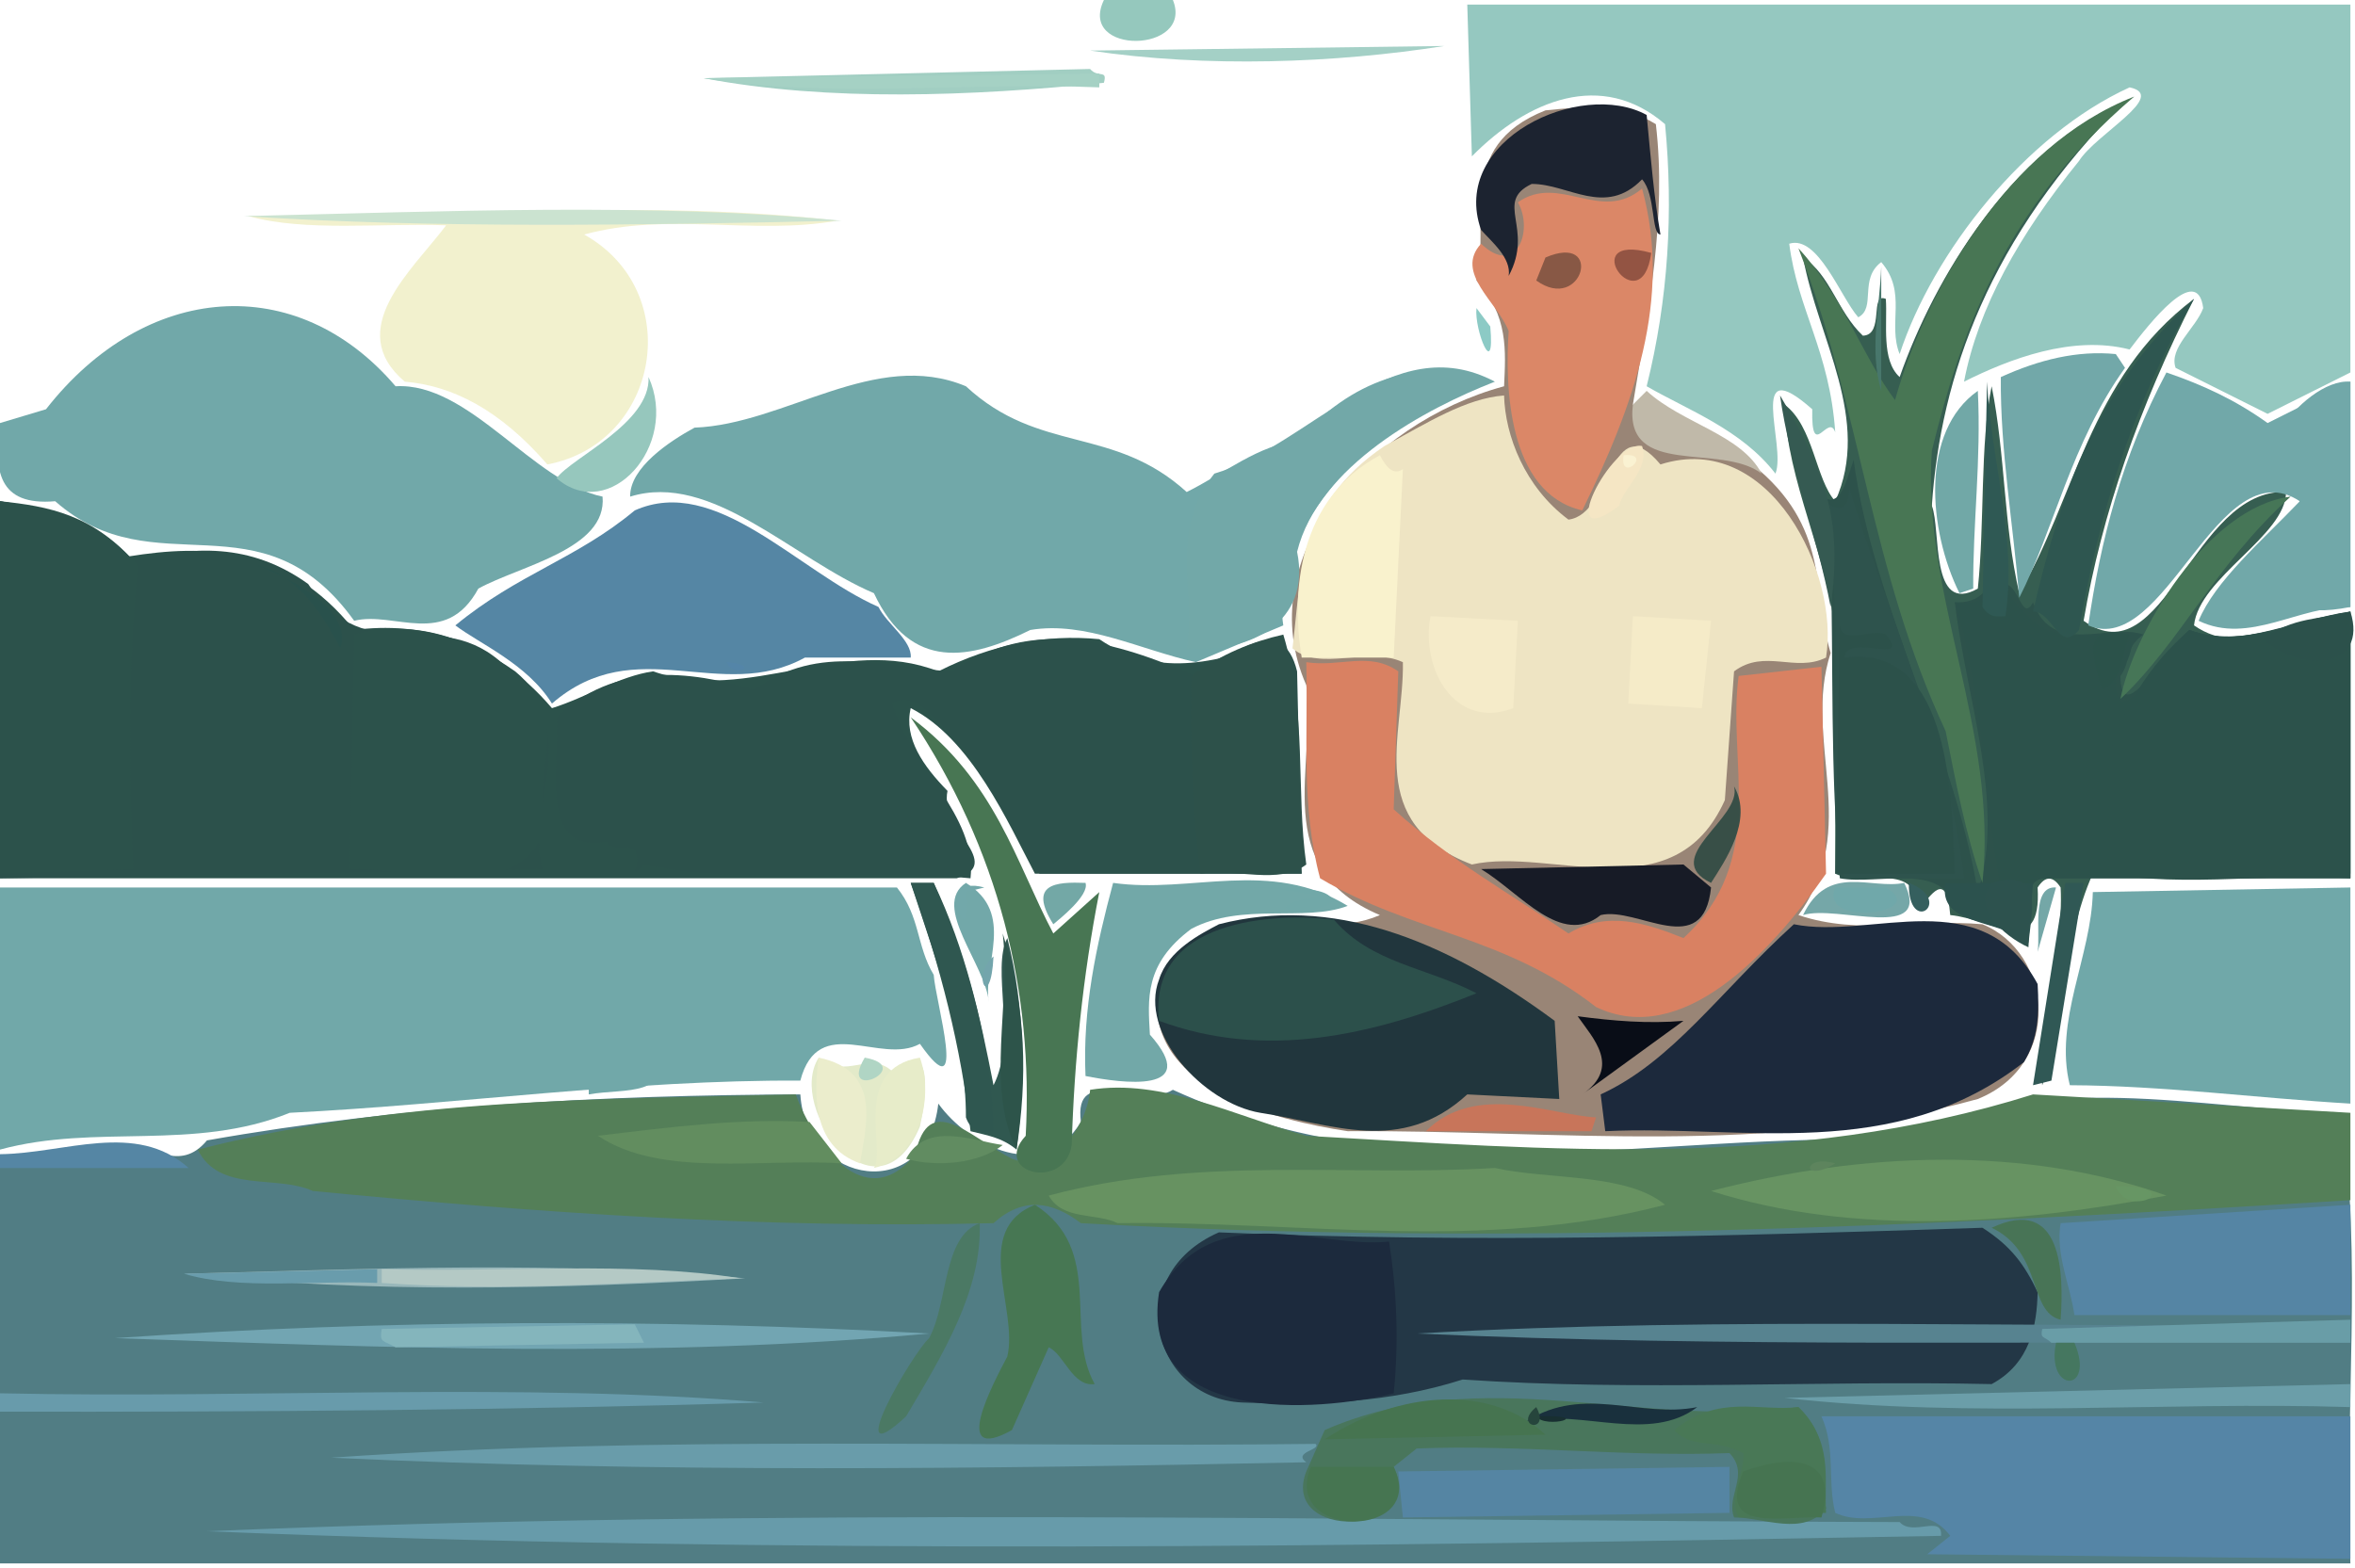 <?xml version="1.0" ?>
<svg xmlns="http://www.w3.org/2000/svg" version="1.1" width="512" height="341">
  <rect width="100%" height="100%" fill="#808080" stroke="none"/>
  <defs/>
  <g>
    <path d="M 0.0 0.0 L 512.0 0.0 L 512.0 341.0 L 0.0 341.0 L 0.0 0.0" stroke-width="0.0" fill="rgb(255, 255, 255)" opacity="1.0" stroke="rgb(0, 0, 0)" stroke-opacity="0.0" stroke-linecap="round" stroke-linejoin="round"/>
    <path d="M 0.0 1.0 L 0.0 340.0 L 511.0 340.0 L 511.0 0.0 L 0.0 1.0" stroke-width="2.0" fill="rgb(255, 255, 255)" opacity="1.0" stroke="rgb(0, 0, 0)" stroke-opacity="0.0" stroke-linecap="round" stroke-linejoin="round"/>
    <path d="M 0.0 252.0 L 0.0 340.0 L 511.0 340.0 C 509.674 307.66 513.657 272.675 509.0 242.0 C 477.0 241.224 445.0 232.168 413.0 248.0 C 360.333 245.865 307.667 261.039 255.0 237.0 C 247.877 241.423 233.31 231.149 235.0 244.0 C 226.752 257.508 210.667 249.255 204.0 240.0 C 201.55 261.857 175.267 257.941 174.0 238.0 C 131.0 238.163 88.0 240.378 45.0 248.0 C 39.0 255.189 33.0 248.785 27.0 249.0 L 0.0 252.0" stroke-width="2.0" fill="rgb(81, 125, 132)" opacity="1.0" stroke="rgb(0, 0, 0)" stroke-opacity="0.0" stroke-linecap="round" stroke-linejoin="round"/>
    <path d="M 336.0 24.0 C 316.017 31.927 324.2 48.565 321.0 61.0 C 327.999 68.667 327.342 76.333 327.0 84.0 C 297.082 92.104 271.847 121.48 284.0 149.0 C 286.347 166.429 275.722 188.778 300.0 199.0 C 284.404 205.881 262.844 191.878 252.0 214.0 C 247.423 236.471 277.585 243.708 293.0 246.0 C 338.667 245.695 384.333 251.64 430.0 239.0 C 448.78 231.382 446.044 207.071 431.0 201.0 C 417.667 199.77 404.333 203.525 391.0 199.0 C 404.703 180.0 391.819 161.0 398.0 142.0 C 393.896 128.333 397.966 114.667 381.0 101.0 L 355.0 88.0 C 358.343 67.667 362.392 47.333 360.0 27.0 C 352.333 22.307 344.667 23.147 336.0 24.0" stroke-width="2.0" fill="rgb(153, 133, 118)" opacity="1.0" stroke="rgb(0, 0, 0)" stroke-opacity="0.0" stroke-linecap="round" stroke-linejoin="round"/>
    <path d="M 0.0 109.0 L 0.0 191.0 L 208.0 191.0 C 218.555 187.778 204.178 180.31 206.0 172.0 C 200.74 166.62 196.455 160.575 198.0 154.0 C 211.177 160.655 219.112 178.796 225.0 190.0 L 283.0 190.0 C 280.761 173.0 284.815 156.0 279.0 139.0 C 265.667 143.607 252.333 148.059 239.0 139.0 C 227.333 137.875 215.667 140.106 204.0 146.0 C 183.333 137.87 162.667 153.204 142.0 146.0 C 134.667 147.016 127.333 151.741 120.0 154.0 C 107.177 138.948 91.347 135.105 77.0 137.0 C 62.142 118.53 44.37 118.371 28.0 121.0 C 19.0 111.623 10.0 110.701 0.0 109.0" stroke-width="2.0" fill="rgb(44, 82, 75)" opacity="1.0" stroke="rgb(0, 0, 0)" stroke-opacity="0.0" stroke-linecap="round" stroke-linejoin="round"/>
    <path d="M 319.0 1.0 L 320.0 34.0 C 332.12 21.702 348.245 15.16 362.0 27.0 C 363.826 46.0 362.725 65.0 358.0 84.0 C 367.006 89.188 378.659 93.444 386.0 103.0 C 388.451 96.945 379.484 76.157 394.0 89.0 C 393.752 100.511 397.49 89.657 399.0 94.0 C 397.783 76.342 390.817 67.327 389.0 53.0 C 395.235 51.043 400.075 64.492 404.0 69.0 C 407.96 66.962 404.093 60.695 409.0 57.0 C 414.71 63.667 410.327 70.333 413.0 77.0 C 420.257 54.898 440.271 29.361 463.0 19.0 C 471.497 20.788 455.633 29.177 452.0 35.0 C 438.983 51.0 430.048 67.0 427.0 83.0 C 436.774 78.099 450.492 72.8 463.0 76.0 C 467.218 70.445 477.71 57.002 479.0 67.0 C 477.43 71.333 471.457 75.667 473.0 80.0 L 493.0 90.0 L 511.0 81.0 L 511.0 1.0 L 319.0 1.0" stroke-width="2.0" fill="rgb(149, 200, 192)" opacity="1.0" stroke="rgb(0, 0, 0)" stroke-opacity="0.0" stroke-linecap="round" stroke-linejoin="round"/>
    <path d="M 462.0 22.0 C 437.224 32.721 420.595 60.381 413.0 82.0 C 408.95 78.313 410.372 70.349 410.0 65.0 C 406.376 63.479 409.766 72.868 405.0 73.0 C 399.379 67.651 397.914 59.687 392.0 56.0 C 395.265 73.667 406.962 91.333 399.0 109.0 C 394.728 104.311 394.291 92.689 388.0 88.0 C 388.411 104.667 397.575 121.333 399.0 138.0 L 399.0 190.0 C 405.052 193.023 416.983 186.904 417.0 198.0 C 419.781 194.749 423.172 188.935 424.0 199.0 C 433.222 199.887 443.915 208.722 443.0 193.0 C 444.667 190.436 446.333 190.436 448.0 193.0 C 448.777 207.333 442.424 221.667 444.0 236.0 C 449.15 222.63 448.238 205.028 455.0 190.0 L 511.0 190.0 L 511.0 134.0 C 499.667 133.188 488.333 143.86 477.0 136.0 C 478.12 125.548 497.066 116.436 497.0 107.0 C 476.709 106.18 470.526 147.647 453.0 135.0 C 456.956 111.667 465.173 88.333 477.0 65.0 C 454.12 82.19 451.053 108.932 439.0 129.0 C 435.55 114.0 436.024 99.0 433.0 84.0 C 430.443 96.67 431.513 113.664 430.0 128.0 C 419.531 133.903 422.049 115.138 420.0 110.0 C 421.898 81.856 432.424 51.531 462.0 22.0" stroke-width="2.0" fill="rgb(54, 94, 81)" opacity="1.0" stroke="rgb(0, 0, 0)" stroke-opacity="0.0" stroke-linecap="round" stroke-linejoin="round"/>
    <path d="M 43.0 250.0 C 47.627 259.498 60.121 255.395 68.0 259.0 C 117.333 263.78 166.667 267.226 216.0 266.0 C 222.333 260.246 228.667 261.175 235.0 266.0 C 327.0 271.135 419.0 266.677 511.0 261.0 L 511.0 242.0 L 442.0 238.0 C 389.333 254.584 336.667 249.955 284.0 247.0 C 268.333 242.659 252.667 234.478 237.0 237.0 C 236.316 245.059 228.937 255.334 220.0 252.0 C 210.599 247.093 201.934 237.198 199.0 251.0 C 187.906 264.76 176.635 248.091 173.0 238.0 C 130.0 239.094 87.0 238.728 43.0 250.0" stroke-width="2.0" fill="rgb(84, 127, 88)" opacity="1.0" stroke="rgb(0, 0, 0)" stroke-opacity="0.0" stroke-linecap="round" stroke-linejoin="round"/>
    <path d="M 0.0 193.0 L 0.0 250.0 C 21.0 244.307 42.0 250.466 63.0 242.0 C 100.0 240.144 137.0 234.8 174.0 235.0 C 177.929 220.079 191.445 231.737 200.0 227.0 C 210.628 242.158 203.354 217.679 203.0 212.0 C 199.201 205.667 200.093 199.333 195.0 193.0 L 0.0 193.0" stroke-width="2.0" fill="rgb(113, 168, 169)" opacity="1.0" stroke="rgb(0, 0, 0)" stroke-opacity="0.0" stroke-linecap="round" stroke-linejoin="round"/>
    <path d="M 301.0 97.0 C 281.896 109.874 282.833 126.516 281.0 141.0 C 287.125 146.19 297.242 140.443 305.0 144.0 C 305.308 159.862 296.436 178.968 320.0 188.0 C 337.492 184.123 363.984 198.579 375.0 174.0 L 377.0 146.0 C 383.667 141.011 390.333 146.326 397.0 143.0 C 399.989 124.828 384.838 93.401 361.0 101.0 C 350.045 88.007 350.662 111.798 341.0 113.0 C 331.472 105.899 327.235 94.741 327.0 86.0 C 318.667 86.637 310.333 91.924 301.0 97.0" stroke-width="2.0" fill="rgb(238, 228, 195)" opacity="1.0" stroke="rgb(0, 0, 0)" stroke-opacity="0.0" stroke-linecap="round" stroke-linejoin="round"/>
    <path d="M 0.0 109.0 L 0.0 191.0 L 118.0 189.0 C 113.907 174.333 127.719 159.667 110.0 145.0 C 95.544 130.732 79.986 146.542 67.0 127.0 C 54.333 117.896 41.667 118.788 29.0 122.0 C 19.667 112.048 10.333 110.94 0.0 109.0" stroke-width="2.0" fill="rgb(44, 81, 75)" opacity="1.0" stroke="rgb(0, 0, 0)" stroke-opacity="0.0" stroke-linecap="round" stroke-linejoin="round"/>
    <path d="M 282.0 146.0 C 278.857 133.11 268.556 141.936 260.0 147.0 C 242.333 139.489 224.667 133.971 207.0 146.0 C 192.667 145.336 178.333 139.559 164.0 150.0 C 149.843 145.779 133.55 143.897 121.0 156.0 C 122.021 165.062 116.447 186.046 132.0 183.0 C 133.083 186.458 140.521 180.592 138.0 190.0 L 140.0 188.0 C 161.683 192.624 187.655 188.809 211.0 191.0 C 212.51 177.312 197.894 166.688 194.0 153.0 C 199.667 149.231 205.333 159.497 211.0 164.0 L 226.0 190.0 L 283.0 190.0 L 282.0 146.0" stroke-width="2.0" fill="rgb(44, 81, 75)" opacity="1.0" stroke="rgb(0, 0, 0)" stroke-opacity="0.0" stroke-linecap="round" stroke-linejoin="round"/>
    <path d="M 393.0 104.0 C 392.232 111.087 396.516 113.131 398.0 121.0 C 398.651 144.333 397.822 167.667 400.0 191.0 C 408.069 192.566 423.155 187.192 425.0 198.0 L 437.0 200.0 C 444.587 200.23 438.159 191.079 445.0 191.0 L 511.0 191.0 L 511.0 134.0 C 499.333 133.611 487.667 141.726 476.0 137.0 C 470.711 141.298 461.149 158.834 461.0 147.0 C 463.326 144.0 461.753 141.0 466.0 138.0 C 458.44 135.389 446.315 142.857 442.0 131.0 C 439.644 135.293 439.056 127.607 436.0 127.0 C 435.308 122.314 435.777 115.026 433.0 112.0 C 432.153 118.993 436.346 131.262 425.0 131.0 C 427.395 151.668 436.108 174.998 430.0 194.0 C 424.848 162.667 407.154 131.333 403.0 100.0 C 401.158 105.221 399.428 114.181 393.0 104.0" stroke-width="2.0" fill="rgb(45, 82, 75)" opacity="1.0" stroke="rgb(0, 0, 0)" stroke-opacity="0.0" stroke-linecap="round" stroke-linejoin="round"/>
    <path d="M 443.0 281.0 C 440.16 275.062 437.288 271.024 431.0 267.0 C 375.667 268.848 320.333 270.386 265.0 268.0 C 243.859 277.247 250.251 304.034 270.0 305.0 C 286.0 305.613 302.0 305.106 318.0 300.0 C 356.333 302.612 394.667 300.16 433.0 301.0 C 441.428 296.477 442.85 288.138 443.0 281.0" stroke-width="2.0" fill="rgb(35, 55, 70)" opacity="1.0" stroke="rgb(0, 0, 0)" stroke-opacity="0.0" stroke-linecap="round" stroke-linejoin="round"/>
    <path d="M 322.0 83.0 C 308.822 77.452 293.58 82.711 282.0 96.0 C 274.0 96.544 266.0 103.039 258.0 107.0 C 242.0 92.456 226.0 98.828 210.0 84.0 C 190.333 75.757 170.667 92.265 151.0 93.0 C 145.583 95.951 136.889 101.693 137.0 108.0 C 154.667 102.508 172.333 121.485 190.0 129.0 C 198.062 146.158 211.012 143.426 224.0 137.0 C 236.0 134.994 248.0 141.377 260.0 144.0 L 279.0 136.0 C 275.777 115.004 298.875 90.948 322.0 83.0" stroke-width="2.0" fill="rgb(113, 168, 169)" opacity="1.0" stroke="rgb(0, 0, 0)" stroke-opacity="0.0" stroke-linecap="round" stroke-linejoin="round"/>
    <path d="M 0.0 92.0 C -1.425 102.314 -0.445 110.084 12.0 109.0 C 33.771 128.188 56.709 106.785 77.0 135.0 C 85.741 132.821 96.899 141.071 104.0 128.0 C 113.064 123.007 132.04 119.453 131.0 108.0 C 115.812 104.857 101.974 83.064 86.0 84.0 C 64.505 58.788 31.607 61.339 10.0 89.0 L 0.0 92.0" stroke-width="2.0" fill="rgb(113, 168, 169)" opacity="1.0" stroke="rgb(0, 0, 0)" stroke-opacity="0.0" stroke-linecap="round" stroke-linejoin="round"/>
    <path d="M 434.0 112.0 C 430.72 118.915 438.059 132.892 425.0 131.0 C 431.389 151.667 430.935 172.333 435.0 193.0 C 428.148 198.51 436.201 199.48 440.0 199.0 C 442.841 196.333 438.791 193.667 443.0 191.0 L 511.0 191.0 L 511.0 133.0 C 499.333 134.463 487.667 141.487 476.0 137.0 C 470.359 142.431 459.922 160.921 460.0 148.0 C 471.884 129.881 449.201 144.131 441.0 134.0 C 432.482 127.0 436.484 120.0 434.0 112.0" stroke-width="2.0" fill="rgb(44, 82, 75)" opacity="1.0" stroke="rgb(0, 0, 0)" stroke-opacity="0.0" stroke-linecap="round" stroke-linejoin="round"/>
    <path d="M 284.0 144.0 C 284.41 159.667 282.795 175.333 287.0 191.0 C 307.0 202.902 327.0 203.376 347.0 219.0 C 365.536 227.87 384.529 207.81 397.0 190.0 L 396.0 145.0 L 378.0 147.0 C 375.442 165.668 384.504 186.998 366.0 204.0 C 357.667 200.66 349.333 198.012 341.0 203.0 C 328.333 194.308 315.667 187.427 303.0 176.0 L 304.0 146.0 C 297.667 141.56 291.333 145.168 284.0 144.0" stroke-width="2.0" fill="rgb(217, 129, 98)" opacity="1.0" stroke="rgb(0, 0, 0)" stroke-opacity="0.0" stroke-linecap="round" stroke-linejoin="round"/>
    <path d="M 396.0 308.0 C 399.147 315.0 397.244 322.0 399.0 329.0 C 407.007 332.799 417.657 325.499 424.0 334.0 L 419.0 338.0 L 511.0 339.0 L 511.0 308.0 L 396.0 308.0" stroke-width="2.0" fill="rgb(85, 133, 166)" opacity="1.0" stroke="rgb(0, 0, 0)" stroke-opacity="0.0" stroke-linecap="round" stroke-linejoin="round"/>
    <path d="M 443.0 214.0 C 430.85 191.468 407.016 204.431 390.0 201.0 C 373.804 215.749 363.631 230.826 348.0 238.0 L 349.0 246.0 C 379.021 244.556 411.639 253.057 440.0 231.0 C 443.247 225.667 443.356 220.333 443.0 214.0" stroke-width="2.0" fill="rgb(28, 41, 60)" opacity="1.0" stroke="rgb(0, 0, 0)" stroke-opacity="0.0" stroke-linecap="round" stroke-linejoin="round"/>
    <path d="M 252.0 213.0 C 247.527 224.465 261.47 239.915 274.0 242.0 C 289.637 244.403 304.509 251.266 319.0 238.0 L 339.0 239.0 L 338.0 222.0 C 313.667 203.976 289.333 194.709 265.0 201.0 C 261.03 203.09 253.923 206.67 252.0 213.0" stroke-width="2.0" fill="rgb(33, 54, 61)" opacity="1.0" stroke="rgb(0, 0, 0)" stroke-opacity="0.0" stroke-linecap="round" stroke-linejoin="round"/>
    <path d="M 511.0 133.0 C 499.333 134.809 487.667 141.199 476.0 137.0 C 457.385 153.232 457.568 171.384 453.0 189.0 C 472.333 193.597 491.667 189.718 511.0 191.0 L 511.0 133.0" stroke-width="2.0" fill="rgb(44, 82, 75)" opacity="1.0" stroke="rgb(0, 0, 0)" stroke-opacity="0.0" stroke-linecap="round" stroke-linejoin="round"/>
    <path d="M 455.0 194.0 C 454.675 208.0 446.498 222.0 450.0 236.0 C 470.333 236.093 490.667 238.805 511.0 240.0 L 511.0 193.0 L 455.0 194.0" stroke-width="2.0" fill="rgb(112, 168, 169)" opacity="1.0" stroke="rgb(0, 0, 0)" stroke-opacity="0.0" stroke-linecap="round" stroke-linejoin="round"/>
    <path d="M 54.0 47.0 C 66.337 50.461 82.997 48.473 97.0 49.0 C 89.557 58.847 74.614 71.637 88.0 83.0 C 98.333 83.855 108.667 89.088 119.0 101.0 C 143.482 96.365 149.145 63.377 127.0 51.0 C 145.333 46.012 163.667 51.201 182.0 48.0 C 141.666 43.196 97 47.356 54.0 47.0" stroke-width="2.0" fill="rgb(242, 241, 206)" opacity="1.0" stroke="rgb(0, 0, 0)" stroke-opacity="0.0" stroke-linecap="round" stroke-linejoin="round"/>
    <path d="M 99.0 136.0 C 104.157 139.941 114.639 144.371 120.0 153.0 C 138.333 137.12 156.667 153.088 175.0 143.0 L 198.0 143.0 C 198.327 139.333 192.777 135.667 191.0 132.0 C 173.333 124.195 155.667 103.118 138.0 111.0 C 125.333 121.577 112.667 124.738 99.0 136.0" stroke-width="2.0" fill="rgb(85, 134, 164)" opacity="1.0" stroke="rgb(0, 0, 0)" stroke-opacity="0.0" stroke-linecap="round" stroke-linejoin="round"/>
    <path d="M 45.0 333.0 C 170.667 338.14 296.333 336.338 422.0 334.0 C 422.388 329.318 415.768 334.179 413.0 331.0 C 290.667 330.714 168.333 327.813 45.0 333.0" stroke-width="2.0" fill="rgb(103, 155, 170)" opacity="1.0" stroke="rgb(0, 0, 0)" stroke-opacity="0.0" stroke-linecap="round" stroke-linejoin="round"/>
    <path d="M 0.0 109.0 L 0.0 190.0 L 29.0 189.0 C 28.038 167.0 27.835 145.0 30.0 123.0 C 20.333 111.856 10.667 110.113 0.0 109.0" stroke-width="2.0" fill="rgb(44, 82, 75)" opacity="1.0" stroke="rgb(0, 0, 0)" stroke-opacity="0.0" stroke-linecap="round" stroke-linejoin="round"/>
    <path d="M 471.0 81.0 C 461.272 99.333 456.684 117.667 454.0 136.0 C 470.723 143.22 482.165 97.299 500.0 109.0 C 491.713 117.667 481.571 126.333 478.0 135.0 C 489.0 140.32 500.0 131.61 511.0 132.0 L 511.0 83.0 L 493.0 92.0 C 486.0 86.981 479.0 83.743 471.0 81.0" stroke-width="2.0" fill="rgb(113, 168, 169)" opacity="1.0" stroke="rgb(0, 0, 0)" stroke-opacity="0.0" stroke-linecap="round" stroke-linejoin="round"/>
    <path d="M 77.0 138.0 L 76.0 189.0 C 90.62 188.546 113.282 197.287 119.0 179.0 C 114.948 168.0 125.165 157.0 112.0 146.0 C 100.667 138.074 89.333 134.744 77.0 138.0" stroke-width="2.0" fill="rgb(44, 82, 75)" opacity="1.0" stroke="rgb(0, 0, 0)" stroke-opacity="0.0" stroke-linecap="round" stroke-linejoin="round"/>
    <path d="M 464.0 21.0 C 436.258 31.847 418.555 63.614 412.0 87.0 C 405.186 77.994 400.829 64.671 391.0 54.0 C 404.585 89.0 406.645 124.0 423.0 159.0 C 425.208 170.0 427.231 181.0 431.0 192.0 C 434.48 158.667 417.769 129.666 420.0 98.0 C 426.178 72.989 435.422 45.347 464.0 21.0" stroke-width="2.0" fill="rgb(72, 118, 84)" opacity="1.0" stroke="rgb(0, 0, 0)" stroke-opacity="0.0" stroke-linecap="round" stroke-linejoin="round"/>
    <path d="M 357.0 41.0 C 348.0 48.645 339.0 37.638 330.0 44.0 C 333.472 49.974 329.76 60.433 322.0 53.0 C 316.166 59.333 325.547 65.667 328.0 72.0 C 327.182 83.854 327.757 107.28 344.0 111.0 C 355.272 88.0 363.575 65.0 357.0 41.0" stroke-width="2.0" fill="rgb(219, 135, 103)" opacity="1.0" stroke="rgb(0, 0, 0)" stroke-opacity="0.0" stroke-linecap="round" stroke-linejoin="round"/>
    <path d="M 252.0 281.0 C 247.451 309.898 286.246 307.156 303.0 303.0 C 304.146 292.0 303.715 281.0 302.0 270.0 C 286.257 271.662 263.909 260.062 252.0 281.0" stroke-width="2.0" fill="rgb(28, 42, 61)" opacity="1.0" stroke="rgb(0, 0, 0)" stroke-opacity="0.0" stroke-linecap="round" stroke-linejoin="round"/>
    <path d="M 284.0 320.0 C 278.155 335.092 310.086 334.293 303.0 319.0 L 308.0 315.0 C 330.667 314.098 353.333 316.888 376.0 316.0 C 380.502 320.667 375.191 325.333 377.0 330.0 C 383.46 329.992 392.16 334.249 397.0 328.0 C 395.536 320.667 398.606 313.333 391.0 306.0 C 356.667 310.785 322.333 295.961 288.0 311.0 L 284.0 320.0" stroke-width="2.0" fill="rgb(73, 118, 92)" opacity="1.0" stroke="rgb(0, 0, 0)" stroke-opacity="0.0" stroke-linecap="round" stroke-linejoin="round"/>
    <path d="M 394.0 105.0 C 404.013 131.698 395.182 162.644 401.0 191.0 L 427.0 191.0 C 423.823 162.667 410.644 134.333 402.0 106.0 C 402.237 114.191 395.4 109.354 394.0 105.0" stroke-width="2.0" fill="rgb(46, 83, 77)" opacity="1.0" stroke="rgb(0, 0, 0)" stroke-opacity="0.0" stroke-linecap="round" stroke-linejoin="round"/>
    <path d="M 228.0 260.0 C 231.026 265.429 238.314 263.711 243.0 266.0 C 282.667 265.412 322.333 272.441 362.0 262.0 C 353.609 255.056 336.709 256.604 325.0 254.0 C 293.0 255.955 261.0 251.21 228.0 260.0" stroke-width="2.0" fill="rgb(103, 146, 97)" opacity="1.0" stroke="rgb(0, 0, 0)" stroke-opacity="0.0" stroke-linecap="round" stroke-linejoin="round"/>
    <path d="M 325.0 83.0 C 302.597 71.141 285.089 96.735 264.0 103.0 C 253.961 115.667 260.141 128.333 258.0 141.0 C 271.713 142.125 285.14 135.352 282.0 120.0 C 286.649 101.243 310.085 88.823 325.0 83.0" stroke-width="2.0" fill="rgb(114, 168, 168)" opacity="1.0" stroke="rgb(0, 0, 0)" stroke-opacity="0.0" stroke-linecap="round" stroke-linejoin="round"/>
    <path d="M 511.0 262.0 L 448.0 266.0 C 446.848 272.667 450.039 279.333 451.0 286.0 L 511.0 286.0 L 511.0 262.0" stroke-width="2.0" fill="rgb(85, 133, 164)" opacity="1.0" stroke="rgb(0, 0, 0)" stroke-opacity="0.0" stroke-linecap="round" stroke-linejoin="round"/>
    <path d="M 252.0 222.0 C 275.0 230.489 298.0 225.32 321.0 216.0 C 310.075 210.313 298.175 209.514 290.0 200.0 C 277.395 198.487 249.435 199.681 252.0 222.0" stroke-width="2.0" fill="rgb(44, 80, 75)" opacity="1.0" stroke="rgb(0, 0, 0)" stroke-opacity="0.0" stroke-linecap="round" stroke-linejoin="round"/>
    <path d="M 72.0 317.0 C 142.667 320.312 213.333 319.469 284.0 318.0 C 280.949 315.769 287.449 315.269 286.0 314.0 C 215.0 314.863 144.0 312.005 72.0 317.0" stroke-width="2.0" fill="rgb(105, 156, 170)" opacity="1.0" stroke="rgb(0, 0, 0)" stroke-opacity="0.0" stroke-linecap="round" stroke-linejoin="round"/>
    <path d="M 279.0 138.0 C 272.333 139.524 265.667 142.141 259.0 147.0 C 258.799 161.333 259.114 175.667 261.0 190.0 C 268.432 188.774 278.198 192.52 284.0 188.0 C 281.715 171.667 284.225 155.333 279.0 138.0" stroke-width="2.0" fill="rgb(45, 81, 74)" opacity="1.0" stroke="rgb(0, 0, 0)" stroke-opacity="0.0" stroke-linecap="round" stroke-linejoin="round"/>
    <path d="M 400.0 136.0 L 399.0 190.0 L 425.0 190.0 C 424.287 174.695 424.609 139.91 401.0 143.0 C 401.42 137.489 415.814 144.933 410.0 138.0 C 407.232 136.464 400.612 140.451 400.0 136.0" stroke-width="2.0" fill="rgb(44, 81, 74)" opacity="1.0" stroke="rgb(0, 0, 0)" stroke-opacity="0.0" stroke-linecap="round" stroke-linejoin="round"/>
    <path d="M 198.0 156.0 C 217.265 184.769 224.692 215.785 223.0 247.0 C 215.528 255.094 231.47 259.067 233.0 249.0 C 233.558 230.667 235.399 212.333 239.0 194.0 L 229.0 203.0 C 220.876 187.64 216.436 169.702 198.0 156.0" stroke-width="2.0" fill="rgb(72, 118, 83)" opacity="1.0" stroke="rgb(0, 0, 0)" stroke-opacity="0.0" stroke-linecap="round" stroke-linejoin="round"/>
    <path d="M 372.0 259.0 C 403.001 268.883 438.333 266.212 471.0 260.0 C 440.333 249.167 405.334 250.385 372.0 259.0" stroke-width="2.0" fill="rgb(103, 147, 98)" opacity="1.0" stroke="rgb(0, 0, 0)" stroke-opacity="0.0" stroke-linecap="round" stroke-linejoin="round"/>
    <path d="M 236.0 234.0 C 243.82 235.555 261.47 237.993 250.0 225.0 C 249.578 217.333 248.718 209.667 259.0 202.0 C 270.004 196.172 283.661 200.57 293.0 197.0 C 276.0 186.612 259.0 194.425 242.0 192.0 C 238.342 205.667 235.343 219.333 236.0 234.0" stroke-width="2.0" fill="rgb(114, 168, 168)" opacity="1.0" stroke="rgb(0, 0, 0)" stroke-opacity="0.0" stroke-linecap="round" stroke-linejoin="round"/>
    <path d="M 308.0 290.0 C 375.667 293.081 443.333 291.577 511.0 292.0 L 511.0 288.0 C 443.667 288.976 376.333 286.122 308.0 290.0" stroke-width="2.0" fill="rgb(87, 131, 144)" opacity="1.0" stroke="rgb(0, 0, 0)" stroke-opacity="0.0" stroke-linecap="round" stroke-linejoin="round"/>
    <path d="M 25.0 291.0 C 84.0 293.077 143.0 295.456 202.0 290.0 C 143.0 286.745 84.0 286.917 25.0 291.0" stroke-width="2.0" fill="rgb(114, 165, 178)" opacity="1.0" stroke="rgb(0, 0, 0)" stroke-opacity="0.0" stroke-linecap="round" stroke-linejoin="round"/>
    <path d="M 300.0 99.0 C 282.214 108.514 280.627 128.741 283.0 143.0 L 303.0 143.0 L 305.0 102.0 C 303.333 103.235 301.667 102.291 300.0 99.0" stroke-width="2.0" fill="rgb(249, 242, 205)" opacity="1.0" stroke="rgb(0, 0, 0)" stroke-opacity="0.0" stroke-linecap="round" stroke-linejoin="round"/>
    <path d="M 304.0 320.0 L 305.0 330.0 L 376.0 329.0 L 376.0 319.0 L 304.0 320.0" stroke-width="2.0" fill="rgb(85, 133, 163)" opacity="1.0" stroke="rgb(0, 0, 0)" stroke-opacity="0.0" stroke-linecap="round" stroke-linejoin="round"/>
    <path d="M 511.0 83.0 C 500.306 82.119 484.396 105.474 498.0 105.0 C 505.052 111.0 491.326 117.0 490.0 123.0 C 494.759 131.584 499.948 134.171 511.0 132.0 L 511.0 83.0" stroke-width="2.0" fill="rgb(113, 168, 169)" opacity="1.0" stroke="rgb(0, 0, 0)" stroke-opacity="0.0" stroke-linecap="round" stroke-linejoin="round"/>
    <path d="M 460.0 77.0 C 451.667 76.172 443.333 78.207 435.0 82.0 C 434.852 98.0 437.702 114.0 439.0 130.0 C 446.493 115.331 450.285 96.335 462.0 80.0 L 460.0 77.0" stroke-width="2.0" fill="rgb(114, 168, 169)" opacity="1.0" stroke="rgb(0, 0, 0)" stroke-opacity="0.0" stroke-linecap="round" stroke-linejoin="round"/>
    <path d="M 358.0 25.0 C 343.606 17.132 315.077 30.437 322.0 50.0 C 324.367 52.631 328.608 56.137 328.0 60.0 C 333.626 49.549 324.709 43.985 333.0 40.0 C 341.0 39.97 349.0 47.273 357.0 39.0 C 360.021 42.383 358.948 50.933 361.0 51.0 C 359.564 42.667 358.897 34.333 358.0 25.0" stroke-width="2.0" fill="rgb(28, 35, 48)" opacity="1.0" stroke="rgb(0, 0, 0)" stroke-opacity="0.0" stroke-linecap="round" stroke-linejoin="round"/>
    <path d="M 0.0 303.0 L 0.0 307.0 C 55.333 307.068 110.667 306.703 166.0 305.0 C 113 300.53 55.667 304.19 0.0 303.0" stroke-width="2.0" fill="rgb(104, 155, 171)" opacity="1.0" stroke="rgb(0, 0, 0)" stroke-opacity="0.0" stroke-linecap="round" stroke-linejoin="round"/>
    <path d="M 225.0 262.0 C 211.082 267.557 221.464 284.604 219.0 295.0 C 215.965 300.79 206.433 318.555 220.0 311.0 L 228.0 293.0 C 231.367 294.491 233.128 301.65 238.0 301.0 C 231.233 288.896 240.292 271.808 225.0 262.0" stroke-width="2.0" fill="rgb(71, 119, 83)" opacity="1.0" stroke="rgb(0, 0, 0)" stroke-opacity="0.0" stroke-linecap="round" stroke-linejoin="round"/>
    <path d="M 477.0 65.0 C 454.251 85.668 447.266 110.666 442.0 133.0 C 446.368 133.011 447.632 142.158 452.0 137.0 C 456.124 113.333 462.656 89.667 477.0 65.0" stroke-width="2.0" fill="rgb(46, 86, 80)" opacity="1.0" stroke="rgb(0, 0, 0)" stroke-opacity="0.0" stroke-linecap="round" stroke-linejoin="round"/>
    <path d="M 198.0 192.0 C 204.444 210.0 209.001 228.0 211.0 246.0 C 214.333 246.881 217.667 247.238 221.0 250.0 C 222.943 234.667 222.902 219.333 219.0 204.0 C 215.479 210.678 221.137 225.991 216.0 236.0 C 213.137 221.333 210.009 206.667 203.0 192.0 L 198.0 192.0" stroke-width="2.0" fill="rgb(48, 88, 80)" opacity="1.0" stroke="rgb(0, 0, 0)" stroke-opacity="0.0" stroke-linecap="round" stroke-linejoin="round"/>
    <path d="M 511.0 301.0 L 388.0 304.0 C 429.0 308.593 470.0 304.721 511.0 306.0 L 511.0 301.0" stroke-width="2.0" fill="rgb(107, 158, 169)" opacity="1.0" stroke="rgb(0, 0, 0)" stroke-opacity="0.0" stroke-linecap="round" stroke-linejoin="round"/>
    <path d="M 364.0 311.0 C 367.733 315.186 372.874 312.718 379.0 316.0 C 379.398 320.667 375.652 325.333 378.0 330.0 L 397.0 329.0 C 396.562 321.333 398.641 313.667 391.0 306.0 C 382.333 306.996 373.667 303.101 364.0 311.0" stroke-width="2.0" fill="rgb(73, 120, 86)" opacity="1.0" stroke="rgb(0, 0, 0)" stroke-opacity="0.0" stroke-linecap="round" stroke-linejoin="round"/>
    <path d="M 372.0 193.0 L 366.0 188.0 L 322.0 189.0 C 330.667 194.262 339.333 205.952 348.0 199.0 C 356.016 197.092 370.357 209.021 372.0 193.0" stroke-width="2.0" fill="rgb(23, 27, 38)" opacity="1.0" stroke="rgb(0, 0, 0)" stroke-opacity="0.0" stroke-linecap="round" stroke-linejoin="round"/>
    <path d="M 40.0 277.0 C 80.667 281.375 121.333 280.305 162.0 278.0 C 121.667 274.114 81.333 275.931 40.0 277.0" stroke-width="2.0" fill="rgb(152, 183, 186)" opacity="1.0" stroke="rgb(0, 0, 0)" stroke-opacity="0.0" stroke-linecap="round" stroke-linejoin="round"/>
    <path d="M 178.0 230.0 C 170.814 241.212 190.605 267.09 200.0 245.0 C 201.061 240.291 203.673 224.471 194.0 233.0 C 189.0 228.353 184.0 234.931 178.0 230.0" stroke-width="2.0" fill="rgb(227, 234, 201)" opacity="1.0" stroke="rgb(0, 0, 0)" stroke-opacity="0.0" stroke-linecap="round" stroke-linejoin="round"/>
    <path d="M 153.0 17.0 C 180.001 22.163 211.333 20.928 240.0 18.0 C 240.838 14.991 238.727 17.047 237.0 15.0 L 153.0 17.0" stroke-width="2.0" fill="rgb(161, 206, 194)" opacity="1.0" stroke="rgb(0, 0, 0)" stroke-opacity="0.0" stroke-linecap="round" stroke-linejoin="round"/>
    <path d="M 53.0 47.0 C 94.334 49.72 140 48.969 183.0 48.0 C 142 44.024 96.667 45.984 53.0 47.0" stroke-width="2.0" fill="rgb(203, 227, 208)" opacity="1.0" stroke="rgb(0, 0, 0)" stroke-opacity="0.0" stroke-linecap="round" stroke-linejoin="round"/>
    <path d="M 130.0 247.0 C 143.696 256.21 165.978 251.831 183.0 253.0 L 176.0 244.0 C 161.0 243.14 146.0 245.07 130.0 247.0" stroke-width="2.0" fill="rgb(98, 141, 95)" opacity="1.0" stroke="rgb(0, 0, 0)" stroke-opacity="0.0" stroke-linecap="round" stroke-linejoin="round"/>
    <path d="M 444.0 289.0 C 443.569 291.203 444.235 290.425 446.0 292.0 L 511.0 292.0 L 511.0 287.0 L 444.0 289.0" stroke-width="2.0" fill="rgb(105, 157, 167)" opacity="1.0" stroke="rgb(0, 0, 0)" stroke-opacity="0.0" stroke-linecap="round" stroke-linejoin="round"/>
    <path d="M 311.0 134.0 C 308.833 145.451 316.274 158.828 329.0 154.0 L 330.0 135.0 L 311.0 134.0" stroke-width="2.0" fill="rgb(245, 235, 201)" opacity="1.0" stroke="rgb(0, 0, 0)" stroke-opacity="0.0" stroke-linecap="round" stroke-linejoin="round"/>
    <path d="M 355.0 134.0 L 354.0 153.0 L 370.0 154.0 L 372.0 135.0 L 355.0 134.0" stroke-width="2.0" fill="rgb(245, 235, 200)" opacity="1.0" stroke="rgb(0, 0, 0)" stroke-opacity="0.0" stroke-linecap="round" stroke-linejoin="round"/>
    <path d="M 198.0 192.0 C 203.529 209.0 210.048 226.0 210.0 243.0 C 211.182 246.338 213.535 246.279 216.0 246.0 C 215.664 228.0 210.828 210.0 203.0 192.0 L 198.0 192.0" stroke-width="2.0" fill="rgb(47, 87, 80)" opacity="1.0" stroke="rgb(0, 0, 0)" stroke-opacity="0.0" stroke-linecap="round" stroke-linejoin="round"/>
    <path d="M 430.0 85.0 C 417.467 93.808 419.194 115.229 426.0 129.0 L 429.0 128.0 C 428.89 114.0 430.761 100.0 430.0 85.0" stroke-width="2.0" fill="rgb(113, 168, 167)" opacity="1.0" stroke="rgb(0, 0, 0)" stroke-opacity="0.0" stroke-linecap="round" stroke-linejoin="round"/>
    <path d="M 288.0 313.0 L 336.0 312.0 C 324.198 300.971 304.264 302.299 288.0 313.0" stroke-width="2.0" fill="rgb(70, 116, 80)" opacity="1.0" stroke="rgb(0, 0, 0)" stroke-opacity="0.0" stroke-linecap="round" stroke-linejoin="round"/>
    <path d="M 498.0 108.0 C 479.889 110.27 463.815 137.54 461.0 152.0 C 474.066 139.663 481.432 123.003 498.0 108.0" stroke-width="2.0" fill="rgb(70, 118, 87)" opacity="1.0" stroke="rgb(0, 0, 0)" stroke-opacity="0.0" stroke-linecap="round" stroke-linejoin="round"/>
    <path d="M 153.0 17.0 C 179.668 21.472 210.666 17.808 239.0 19.0 L 239.0 16.0 L 153.0 17.0" stroke-width="2.0" fill="rgb(165, 209, 196)" opacity="1.0" stroke="rgb(0, 0, 0)" stroke-opacity="0.0" stroke-linecap="round" stroke-linejoin="round"/>
    <path d="M 83.0 289.0 C 82.402 292.145 83.402 291.43 86.0 293.0 L 140.0 292.0 L 138.0 288.0 L 83.0 289.0" stroke-width="2.0" fill="rgb(132, 181, 188)" opacity="1.0" stroke="rgb(0, 0, 0)" stroke-opacity="0.0" stroke-linecap="round" stroke-linejoin="round"/>
    <path d="M 237.0 11.0 C 262.334 14.792 290.332 13.725 314.0 10.0 L 237.0 11.0" stroke-width="2.0" fill="rgb(164, 208, 198)" opacity="1.0" stroke="rgb(0, 0, 0)" stroke-opacity="0.0" stroke-linecap="round" stroke-linejoin="round"/>
    <path d="M 83.0 276.0 L 83.0 279.0 C 109.0 280.864 135.0 278.954 161.0 278.0 C 137.332 274.184 109.334 276.748 83.0 276.0" stroke-width="2.0" fill="rgb(180, 201, 197)" opacity="1.0" stroke="rgb(0, 0, 0)" stroke-opacity="0.0" stroke-linecap="round" stroke-linejoin="round"/>
    <path d="M 213.0 266.0 C 204.876 268.931 206.212 283.24 202.0 291.0 C 198.396 294.231 182.443 321.596 197.0 308.0 C 205.098 294.333 213.495 280.667 213.0 266.0" stroke-width="2.0" fill="rgb(75, 121, 100)" opacity="1.0" stroke="rgb(0, 0, 0)" stroke-opacity="0.0" stroke-linecap="round" stroke-linejoin="round"/>
    <path d="M 432.0 83.0 L 431.0 132.0 C 432.667 134.504 434.333 134.06 436.0 134.0 C 438.601 117.0 432.795 100.0 432.0 83.0" stroke-width="2.0" fill="rgb(47, 89, 84)" opacity="1.0" stroke="rgb(0, 0, 0)" stroke-opacity="0.0" stroke-linecap="round" stroke-linejoin="round"/>
    <path d="M 310.0 246.0 L 346.0 246.0 L 347.0 243.0 C 337.274 242.518 320.713 235.21 310.0 246.0" stroke-width="2.0" fill="rgb(200, 117, 90)" opacity="1.0" stroke="rgb(0, 0, 0)" stroke-opacity="0.0" stroke-linecap="round" stroke-linejoin="round"/>
    <path d="M 141.0 82.0 C 141.453 92.034 124.408 99.407 121.0 104.0 C 132.482 113.944 147.766 96.916 141.0 82.0" stroke-width="2.0" fill="rgb(150, 199, 189)" opacity="1.0" stroke="rgb(0, 0, 0)" stroke-opacity="0.0" stroke-linecap="round" stroke-linejoin="round"/>
    <path d="M 379.0 320.0 C 373.191 333.56 387.184 329.628 396.0 330.0 C 399.778 317.363 390.464 315.802 379.0 320.0" stroke-width="2.0" fill="rgb(70, 116, 81)" opacity="1.0" stroke="rgb(0, 0, 0)" stroke-opacity="0.0" stroke-linecap="round" stroke-linejoin="round"/>
    <path d="M 285.0 319.0 C 278.409 334.836 310.663 334.836 303.0 319.0 L 285.0 319.0" stroke-width="2.0" fill="rgb(70, 117, 81)" opacity="1.0" stroke="rgb(0, 0, 0)" stroke-opacity="0.0" stroke-linecap="round" stroke-linejoin="round"/>
    <path d="M 355.0 88.0 C 353.099 104.079 374.067 96.183 383.0 103.0 C 378.55 94.439 365.753 92.128 358.0 85.0 L 355.0 88.0" stroke-width="2.0" fill="rgb(192, 185, 169)" opacity="1.0" stroke="rgb(0, 0, 0)" stroke-opacity="0.0" stroke-linecap="round" stroke-linejoin="round"/>
    <path d="M 0.0 251.0 L 0.0 254.0 L 41.0 254.0 C 29.535 243.71 14.096 250.858 0.0 251.0" stroke-width="2.0" fill="rgb(85, 134, 164)" opacity="1.0" stroke="rgb(0, 0, 0)" stroke-opacity="0.0" stroke-linecap="round" stroke-linejoin="round"/>
    <path d="M 200.0 230.0 C 185.029 232.505 192.695 249.932 190.0 254.0 C 200.393 251.463 202.951 238.285 200.0 230.0" stroke-width="2.0" fill="rgb(231, 236, 201)" opacity="1.0" stroke="rgb(0, 0, 0)" stroke-opacity="0.0" stroke-linecap="round" stroke-linejoin="round"/>
    <path d="M 218.0 203.0 C 219.837 218.335 214.223 236.33 221.0 250.0 C 223.342 234.667 223.237 219.333 218.0 203.0" stroke-width="2.0" fill="rgb(45, 84, 74)" opacity="1.0" stroke="rgb(0, 0, 0)" stroke-opacity="0.0" stroke-linecap="round" stroke-linejoin="round"/>
    <path d="M 178.0 230.0 C 177.051 237.099 176.191 249.198 187.0 253.0 C 188.02 245.459 192.177 232.958 178.0 230.0" stroke-width="2.0" fill="rgb(235, 237, 204)" opacity="1.0" stroke="rgb(0, 0, 0)" stroke-opacity="0.0" stroke-linecap="round" stroke-linejoin="round"/>
    <path d="M 453.0 192.0 L 449.0 192.0 L 442.0 236.0 L 446.0 235.0 L 453.0 192.0" stroke-width="2.0" fill="rgb(48, 88, 85)" opacity="1.0" stroke="rgb(0, 0, 0)" stroke-opacity="0.0" stroke-linecap="round" stroke-linejoin="round"/>
    <path d="M 387.0 86.0 C 389.13 101.333 395.111 116.667 398.0 132.0 C 400.679 113.007 396.867 102.661 387.0 86.0" stroke-width="2.0" fill="rgb(53, 90, 82)" opacity="1.0" stroke="rgb(0, 0, 0)" stroke-opacity="0.0" stroke-linecap="round" stroke-linejoin="round"/>
    <path d="M 423.0 192.0 C 421.117 201.365 434.258 199.716 441.0 205.0 L 442.0 192.0 L 423.0 192.0" stroke-width="2.0" fill="rgb(44, 82, 78)" opacity="1.0" stroke="rgb(0, 0, 0)" stroke-opacity="0.0" stroke-linecap="round" stroke-linejoin="round"/>
    <path d="M 128.0 227.0 L 128.0 238.0 C 135.986 236.548 146.603 238.924 143.0 227.0 L 128.0 227.0" stroke-width="2.0" fill="rgb(113, 168, 169)" opacity="1.0" stroke="rgb(0, 0, 0)" stroke-opacity="0.0" stroke-linecap="round" stroke-linejoin="round"/>
    <path d="M 344.0 238.0 L 366.0 222.0 C 358.333 222.665 350.667 222.022 343.0 221.0 C 346.21 225.654 352.62 232.025 344.0 238.0" stroke-width="2.0" fill="rgb(9, 13, 23)" opacity="1.0" stroke="rgb(0, 0, 0)" stroke-opacity="0.0" stroke-linecap="round" stroke-linejoin="round"/>
    <path d="M 433.0 267.0 C 444.171 272.341 440.88 285.298 448.0 287.0 C 448.728 276.898 448.356 259.77 433.0 267.0" stroke-width="2.0" fill="rgb(72, 116, 86)" opacity="1.0" stroke="rgb(0, 0, 0)" stroke-opacity="0.0" stroke-linecap="round" stroke-linejoin="round"/>
    <path d="M 392.0 199.0 C 399.341 196.673 420.314 204.947 414.0 192.0 C 406.738 193.514 397.412 187.655 392.0 199.0" stroke-width="2.0" fill="rgb(117, 167, 168)" opacity="1.0" stroke="rgb(0, 0, 0)" stroke-opacity="0.0" stroke-linecap="round" stroke-linejoin="round"/>
    <path d="M 332.0 309.0 C 344.003 306.565 358.662 313.855 369.0 306.0 C 356.667 308.494 344.333 301.139 332.0 309.0" stroke-width="2.0" fill="rgb(25, 48, 61)" opacity="1.0" stroke="rgb(0, 0, 0)" stroke-opacity="0.0" stroke-linecap="round" stroke-linejoin="round"/>
    <path d="M 511.0 133.0 C 504.667 134.709 498.333 134.136 492.0 139.0 C 500.571 146.449 514.912 145.384 511.0 133.0" stroke-width="2.0" fill="rgb(44, 81, 75)" opacity="1.0" stroke="rgb(0, 0, 0)" stroke-opacity="0.0" stroke-linecap="round" stroke-linejoin="round"/>
    <path d="M 40.0 277.0 C 52.004 280.613 68.331 278.38 82.0 279.0 L 82.0 276.0 L 40.0 277.0" stroke-width="2.0" fill="rgb(105, 156, 172)" opacity="1.0" stroke="rgb(0, 0, 0)" stroke-opacity="0.0" stroke-linecap="round" stroke-linejoin="round"/>
    <path d="M 210.0 192.0 C 202.356 197.034 214.307 209.734 215.0 218.0 C 213.565 209.66 220.903 198.676 210.0 192.0" stroke-width="2.0" fill="rgb(114, 168, 169)" opacity="1.0" stroke="rgb(0, 0, 0)" stroke-opacity="0.0" stroke-linecap="round" stroke-linejoin="round"/>
    <path d="M 240.0 0.0 C 234.191 12.115 259.663 11.602 255.0 0.0 L 240.0 0.0" stroke-width="2.0" fill="rgb(149, 200, 189)" opacity="1.0" stroke="rgb(0, 0, 0)" stroke-opacity="0.0" stroke-linecap="round" stroke-linejoin="round"/>
    <path d="M 433.0 192.0 C 428.581 197.131 435.556 203.554 441.0 206.0 C 441.27 198.862 445.162 188.672 433.0 192.0" stroke-width="2.0" fill="rgb(45, 82, 78)" opacity="1.0" stroke="rgb(0, 0, 0)" stroke-opacity="0.0" stroke-linecap="round" stroke-linejoin="round"/>
    <path d="M 377.0 171.0 C 378.88 177.96 360.675 186.588 372.0 192.0 C 374.967 187.318 381.233 178.345 377.0 171.0" stroke-width="2.0" fill="rgb(56, 79, 71)" opacity="1.0" stroke="rgb(0, 0, 0)" stroke-opacity="0.0" stroke-linecap="round" stroke-linejoin="round"/>
    <path d="M 357.0 97.0 C 350.388 95.55 337.472 120.909 352.0 110.0 C 352.924 106.0 358.708 102.0 357.0 97.0" stroke-width="2.0" fill="rgb(245, 230, 196)" opacity="1.0" stroke="rgb(0, 0, 0)" stroke-opacity="0.0" stroke-linecap="round" stroke-linejoin="round"/>
    <path d="M 197.0 252.0 C 203.677 253.897 212.986 253.047 218.0 249.0 C 211.477 248.12 201.418 243.737 197.0 252.0" stroke-width="2.0" fill="rgb(97, 140, 97)" opacity="1.0" stroke="rgb(0, 0, 0)" stroke-opacity="0.0" stroke-linecap="round" stroke-linejoin="round"/>
    <path d="M 248.0 193.0 C 261.0 193.571 274.0 191.575 287.0 195.0 C 272.338 196.986 283.214 200.606 290.0 196.0 C 287.954 192.64 284.245 192.795 248.0 193.0" stroke-width="2.0" fill="rgb(113, 168, 168)" opacity="1.0" stroke="rgb(0, 0, 0)" stroke-opacity="0.0" stroke-linecap="round" stroke-linejoin="round"/>
    <path d="M 463.0 138.0 C 452.26 135.377 454.977 142.923 457.0 150.0 C 461.361 148.288 461.185 142.367 463.0 138.0" stroke-width="2.0" fill="rgb(43, 82, 74)" opacity="1.0" stroke="rgb(0, 0, 0)" stroke-opacity="0.0" stroke-linecap="round" stroke-linejoin="round"/>
    <path d="M 399.0 193.0 C 395.178 201.728 420.006 198.738 410.0 193.0 L 399.0 193.0" stroke-width="2.0" fill="rgb(112, 168, 170)" opacity="1.0" stroke="rgb(0, 0, 0)" stroke-opacity="0.0" stroke-linecap="round" stroke-linejoin="round"/>
    <path d="M 334.0 61.0 C 344.083 68.256 348.779 50.493 336.0 56.0 L 334.0 61.0" stroke-width="2.0" fill="rgb(136, 88, 69)" opacity="1.0" stroke="rgb(0, 0, 0)" stroke-opacity="0.0" stroke-linecap="round" stroke-linejoin="round"/>
    <path d="M 359.0 55.0 C 342.104 50.28 356.872 70.761 359.0 55.0" stroke-width="2.0" fill="rgb(147, 84, 67)" opacity="1.0" stroke="rgb(0, 0, 0)" stroke-opacity="0.0" stroke-linecap="round" stroke-linejoin="round"/>
    <path d="M 409.0 58.0 C 408.69 67.0 406.319 76.0 409.0 85.0 L 409.0 58.0" stroke-width="2.0" fill="rgb(72, 119, 108)" opacity="1.0" stroke="rgb(0, 0, 0)" stroke-opacity="0.0" stroke-linecap="round" stroke-linejoin="round"/>
    <path d="M 229.0 201.0 C 230.254 199.936 236.897 194.714 236.0 192.0 C 229.52 191.757 223.455 192.15 229.0 201.0" stroke-width="2.0" fill="rgb(115, 168, 166)" opacity="1.0" stroke="rgb(0, 0, 0)" stroke-opacity="0.0" stroke-linecap="round" stroke-linejoin="round"/>
    <path d="M 56.0 123.0 C 66.613 125.306 72.931 139.163 74.0 141.0 C 76.548 133.054 64.688 126.419 56.0 123.0" stroke-width="2.0" fill="rgb(41, 81, 76)" opacity="1.0" stroke="rgb(0, 0, 0)" stroke-opacity="0.0" stroke-linecap="round" stroke-linejoin="round"/>
    <path d="M 409.0 59.0 L 409.0 84.0 L 409.0 59.0" stroke-width="2.0" fill="rgb(60, 107, 96)" opacity="1.0" stroke="rgb(0, 0, 0)" stroke-opacity="0.0" stroke-linecap="round" stroke-linejoin="round"/>
    <path d="M 447.0 292.0 C 444.728 303.025 455.68 303.025 451.0 292.0 L 447.0 292.0" stroke-width="2.0" fill="rgb(69, 119, 96)" opacity="1.0" stroke="rgb(0, 0, 0)" stroke-opacity="0.0" stroke-linecap="round" stroke-linejoin="round"/>
    <path d="M 447.0 193.0 C 441.616 192.59 443.653 202.679 443.0 207.0 L 447.0 193.0" stroke-width="2.0" fill="rgb(116, 167, 167)" opacity="1.0" stroke="rgb(0, 0, 0)" stroke-opacity="0.0" stroke-linecap="round" stroke-linejoin="round"/>
    <path d="M 188.0 230.0 C 182.048 240.024 199.266 232.006 188.0 230.0" stroke-width="2.0" fill="rgb(176, 213, 196)" opacity="1.0" stroke="rgb(0, 0, 0)" stroke-opacity="0.0" stroke-linecap="round" stroke-linejoin="round"/>
    <path d="M 415.0 192.0 C 414.805 203.807 425.124 195.91 415.0 192.0" stroke-width="2.0" fill="rgb(53, 95, 94)" opacity="1.0" stroke="rgb(0, 0, 0)" stroke-opacity="0.0" stroke-linecap="round" stroke-linejoin="round"/>
    <path d="M 460.0 258.0 C 463.038 265.434 475.908 257.697 460.0 258.0" stroke-width="2.0" fill="rgb(103, 150, 100)" opacity="1.0" stroke="rgb(0, 0, 0)" stroke-opacity="0.0" stroke-linecap="round" stroke-linejoin="round"/>
    <path d="M 321.0 67.0 C 320.469 71.726 325.079 83.11 324.0 71.0 L 321.0 67.0" stroke-width="2.0" fill="rgb(140, 202, 197)" opacity="1.0" stroke="rgb(0, 0, 0)" stroke-opacity="0.0" stroke-linecap="round" stroke-linejoin="round"/>
    <path d="M 214.0 193.0 C 202.299 189.759 211.951 208.91 210.0 194.0 L 214.0 193.0" stroke-width="2.0" fill="rgb(114, 168, 170)" opacity="1.0" stroke="rgb(0, 0, 0)" stroke-opacity="0.0" stroke-linecap="round" stroke-linejoin="round"/>
    <path d="M 399.0 253.0 C 391.678 250.917 391.678 257.551 399.0 253.0" stroke-width="2.0" fill="rgb(93, 132, 93)" opacity="1.0" stroke="rgb(0, 0, 0)" stroke-opacity="0.0" stroke-linecap="round" stroke-linejoin="round"/>
    <path d="M 216.0 208.0 C 210.992 212.03 215.403 220.326 216.0 208.0" stroke-width="2.0" fill="rgb(115, 165, 172)" opacity="1.0" stroke="rgb(0, 0, 0)" stroke-opacity="0.0" stroke-linecap="round" stroke-linejoin="round"/>
    <path d="M 334.0 308.0 C 335.932 310.898 347.467 307.616 334.0 308.0" stroke-width="2.0" fill="rgb(24, 47, 49)" opacity="1.0" stroke="rgb(0, 0, 0)" stroke-opacity="0.0" stroke-linecap="round" stroke-linejoin="round"/>
    <path d="M 445.0 193.0 L 444.0 201.0 L 445.0 193.0" stroke-width="2.0" fill="rgb(114, 166, 167)" opacity="1.0" stroke="rgb(0, 0, 0)" stroke-opacity="0.0" stroke-linecap="round" stroke-linejoin="round"/>
    <path d="M 353.0 99.0 C 351.948 105.321 359.716 98.386 353.0 99.0" stroke-width="2.0" fill="rgb(250, 242, 210)" opacity="1.0" stroke="rgb(0, 0, 0)" stroke-opacity="0.0" stroke-linecap="round" stroke-linejoin="round"/>
    <path d="M 334.0 306.0 C 328.677 310.312 337.263 311.959 334.0 306.0" stroke-width="2.0" fill="rgb(38, 69, 60)" opacity="1.0" stroke="rgb(0, 0, 0)" stroke-opacity="0.0" stroke-linecap="round" stroke-linejoin="round"/>
    <path d="M 158.0 144.0 C 159.411 147.655 165.94 144.625 158.0 144.0" stroke-width="2.0" fill="rgb(84, 133, 168)" opacity="1.0" stroke="rgb(0, 0, 0)" stroke-opacity="0.0" stroke-linecap="round" stroke-linejoin="round"/>
  </g>
</svg>
